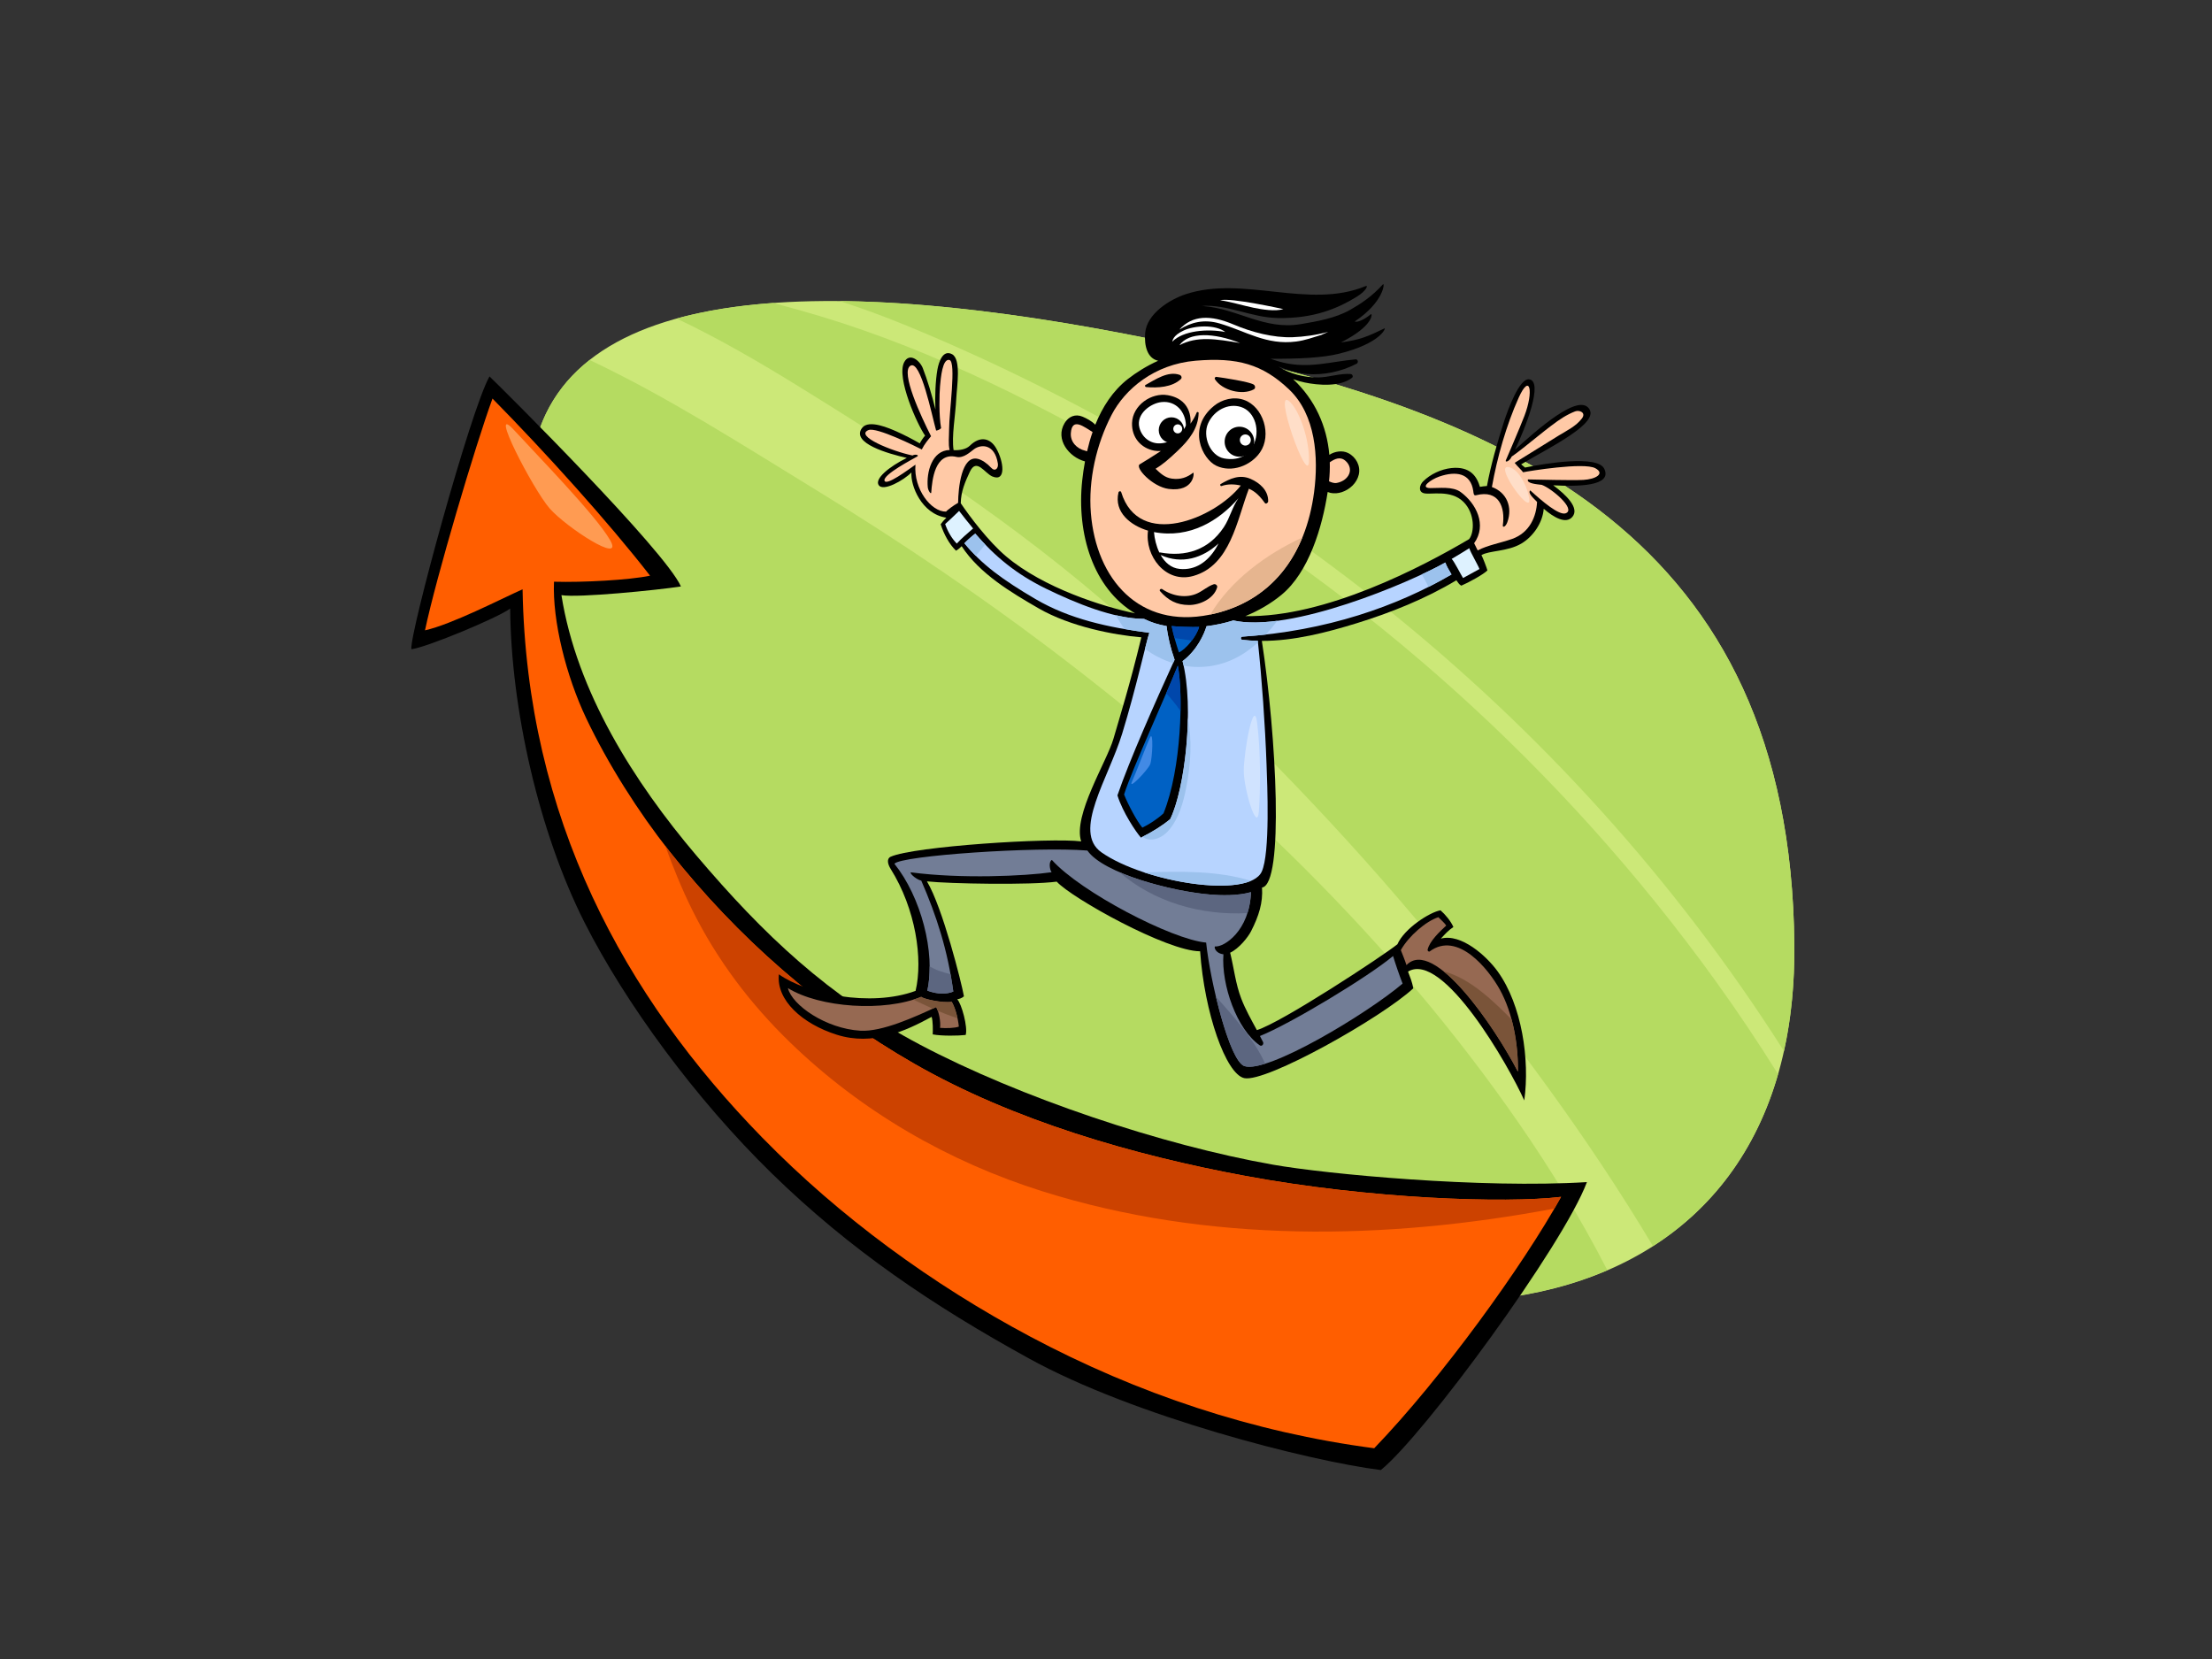 <?xml version="1.0" encoding="utf-8"?>
<!-- Generator: Adobe Illustrator 17.0.0, SVG Export Plug-In . SVG Version: 6.00 Build 0)  -->
<!DOCTYPE svg PUBLIC "-//W3C//DTD SVG 1.1//EN" "http://www.w3.org/Graphics/SVG/1.1/DTD/svg11.dtd">
<svg version="1.1" id="Layer_1" xmlns="http://www.w3.org/2000/svg" xmlns:xlink="http://www.w3.org/1999/xlink" x="0px" y="0px"
	 width="800px" height="600px" viewBox="0 0 800 600" enable-background="new 0 0 800 600" xml:space="preserve">
<rect x="0" y="0" width="800" height="600" fill="#333333" stroke="none"/>
<g>
	<path fill="#CCE878" d="M193.538,160.534c15.448-61.993,117.956-60.558,234.726-35.427
		c116.767,25.127,219.372,68.401,220.682,216.671c1.285,145.132-151.438,162.94-282.633,78.386
		C237.193,336.948,166.613,268.572,193.538,160.534z"/>
	<path fill="#B5DB61" d="M326.845,117.34c122.646,50.244,238.703,137.485,318.344,262.783c2.566-11.62,3.88-24.388,3.757-38.344
		c-1.31-148.271-103.915-191.545-220.682-216.671c-45.031-9.691-87.936-15.852-124.546-16.219
		C311.487,111.426,319.203,114.212,326.845,117.34z"/>
	<path fill="#B5DB61" d="M289.573,140.195c43.272,26.747,85.187,54.363,124,90.119c36.657,33.774,72.146,70.037,104.773,109.622
		c28.457,34.528,55.735,70.982,79.468,110.733c21.264-13.617,37.193-34.223,45.242-62.199
		c-7.228-11.582-14.785-22.854-22.659-33.779c-56.241-77.992-126.536-139.505-202.909-184.452
		c-38.669-22.758-79.254-43.391-121.156-55.978c-5.545-1.665-11.111-3.206-16.694-4.682c-12.764,0.918-24.48,2.754-34.915,5.63
		C260.094,122.482,275.04,131.21,289.573,140.195z"/>
	<path fill="#B5DB61" d="M549.394,406.343c-46.249-66.858-103.739-121.226-164.061-167.491
		c-29.43-22.576-59.777-43.034-90.853-62.055c-26.754-16.378-53.324-33.417-81.209-46.592c-9.784,7.699-16.587,17.686-19.735,30.33
		c-26.924,108.038,43.655,176.413,172.775,259.63c75.775,48.835,158.684,63.474,214.991,39.2
		C571.729,440.747,560.968,423.073,549.394,406.343z"/>
	<path d="M573.93,427.524c-38.116,2.365-94.032-2.863-113.569-6.309c-40.071-7.067-91.486-24.31-127.566-43.359
		c-33.186-17.522-56.641-39.815-80.972-68.49c-22.48-26.495-43.26-59.217-48.772-94.126c5.938,1.052,34.689-1.819,43.217-3.139
		c-5.831-13.096-63.849-70.811-69.232-75.964c-6.876,12.121-29.018,93.397-28.263,98.677c5.836-0.784,31.451-11.48,35.737-14.724
		c0.3,36.067,10.282,80.741,26.939,113.618c14.78,29.171,40.046,63.685,67.674,90.663c28.465,27.797,58.378,47.855,92.997,66.93
		c38.101,20.998,101.163,37.064,127.273,40.364C515.007,519.048,565.373,450.386,573.93,427.524z"/>
	<path fill="#FF5E00" d="M497.001,523.78c-43.778-5.747-85.522-19.7-124.368-40.361c-35.315-18.785-68.803-43.173-96.932-71.964
		c-49.875-51.048-85.254-115.589-86.705-198.337c-8.071,3.637-25.717,12.729-35.287,14.85c3.973-18.939,18.242-66.978,24.408-83.82
		c19.252,19.565,41.979,44.723,56.993,64.064c-7.538,1.57-24.284,2.479-34.751,2.176c-0.598,14.245,4.424,34.171,11.662,49.401
		c7.861,16.542,18.849,33.846,30.129,48.143c24.435,30.965,54.472,57.273,88.534,76.793c35.821,20.532,79.326,33.084,119.666,40.555
		c45.145,8.361,94.198,9.996,114.234,7.578C550.828,457.709,521.358,498.487,497.001,523.78z"/>
	<path fill="#CC4200" d="M250.358,329.093c8.977,18.095,21.025,34.015,35.472,47.993c25.787,24.951,57.218,43.089,91.236,53.783
		c59.734,18.775,123.894,17.735,185.104,6.223c0.846-1.449,1.662-2.875,2.416-4.233c-20.036,2.417-69.089,0.782-114.234-7.578
		c-40.34-7.471-83.845-20.023-119.666-40.555c-34.062-19.52-64.099-45.828-88.534-76.793c-0.521-0.662-1.035-1.359-1.556-2.032
		C243.473,313.797,246.629,321.578,250.358,329.093z"/>
	<path d="M580.185,169.505c-2.426-4.992-21.244-1.953-28.63-0.405c-0.305-0.168-1.067-0.953-1.409-1.163
		c5.945-3.561,12.15-6.675,17.87-10.599c2.364-1.625,8.63-5.901,6.95-9.113c-3.526-6.739-19.175,7.332-27.048,14.411
		c3.694-7.63,10.542-24.969,5.014-25.457c-3.4-0.3-7.531,10.801-8.974,15.267c-2.474,7.66-4.808,15.915-6.181,23.316
		c-0.409-0.007-2.32,0.25-2.545,0.317c-1.049-3.573-3.374-7.551-10.362-6.796c-3.68,0.397-7.565,2.201-10.196,4.831
		c-1.213,1.213-1.858,3.615,0.198,4.24c2.406,0.73,9.774-1.462,14.423,3.166c4.164,4.146,4.007,10.964,2.04,13.458
		c-16.944,10.011-52.031,28.435-80.909,27.837c4.732-1.93,9.168-4.504,13.013-7.664c9.935-8.17,14.791-24.541,16.734-37.22
		c0.34,0.137,0.682,0.255,0.988,0.322c1.375,0.298,2.801,0.169,4.129-0.268c2.876-0.945,5.421-3.295,6.136-6.334
		c0.745-3.159-1.035-6.391-3.848-7.81c-2.04-1.03-4.794-0.662-6.803,0.65c-0.9-10.407-5.201-19.978-13.088-27.361
		c1.303,0.482,2.672,0.876,4.151,1.191c4.947,1.047,12.865,1.637,17.132-1.677c0.58-0.451,0.129-1.33-0.499-1.38
		c-3.849-0.31-7.764,1.194-11.667,1.241c-4.937,0.055-10.245-1.248-14.507-3.958c3.255,1.253,6.573,2.379,10.29,2.702
		c6.046,0.524,12.741-0.898,18.078-3.726c0.692-0.363,0.469-1.638-0.375-1.563c-9.228,0.834-16.75,3.404-26.191,1.178
		c-1.628-0.38-3.127-0.89-4.6-1.385c10.54,0.032,18.82-0.36,24.763-1.828c15.255-3.767,17.006-9.426,16.493-9.182
		c-6.2,2.995-8.866,4.156-15.813,5.108c12.096-6.074,11.399-10.692,10.857-10.228c-1.813,1.544-4.767,3.189-5.819,2.623
		c10.681-7.163,10.857-14.172,10.205-13.446c-4.005,4.444-8.098,7.116-11.922,9.282c-5.317,3.01-11.999,4.164-17.889,5.146
		c-13.235,2.208-22.827-5.647-35.345-6.551c-0.206-0.015-0.4-0.007-0.601-0.015c9.441-0.74,17.927,4.163,27.678,4.352
		c13.098,0.251,21.775-3.516,28.542-7.672c3.504-2.151,4.34-4.319,3.243-3.866c-20.616,8.518-44.198-3.973-65.094,2.937
		c-5.806,1.918-14.073,7.079-14.641,14.093c-0.357,4.451,0.735,9.093,4.714,9.959c-4.148,1.854-7.992,4.29-10.922,6.582
		c-5.451,4.258-9.227,10.116-11.818,16.56c-1.25-1.323-3.245-2.342-4.602-2.916c-2.608-1.104-5.059-0.06-6.486,2.303
		c-3.566,5.913,1.638,12.379,7.349,13.867c0.005,0.002,0.012,0,0.015,0.002c-0.424,2.305-0.756,4.603-1,6.85
		c-2.102,19.371,3.975,39.103,19.112,48.11c-11.51-2.375-33.146-9.196-46.617-20.586c-6.523-5.513-13.29-14.597-16.426-19.236
		c0.054-4.176,1.538-7.667,3.297-11.401c2.421-5.146,5.36,0.586,8.165,1.734c5.05,2.071,4.089-5.503,1.315-10.265
		c-2.035-3.506-5.662-4.642-9.518-0.856c-1.349,1.323-3.856,1.709-5.851,1.578c-0.779-4.999,0.668-12.327,0.975-18.787
		c0.199-4.101,1.861-14.059-1.513-15.892c-3.333-1.813-4.819,2.807-5.302,5.494c-0.719,4.014-0.963,10.017-0.724,14.535
		c-1.131-4.908-3.023-11.032-4.582-15.023c-1.042-2.677-4.829-5.838-6.747-2.077c-2.854,5.6,4.792,22.609,7.593,26.506
		c-0.603,0.612-1.568,2.077-1.928,2.811c-2.395-1.411-5.632-3.074-8.163-4.203c-2.762-1.233-10.255-4.585-12.686-1.415
		c-4.218,5.496,9.55,9.386,16.15,10.868c-6.389,3.178-11.805,7.595-10.121,9.905c1.685,2.31,9.017-1.794,11.806-4.65
		c-0.404,4.632,3.615,15.023,12.622,16.366c-0.767,0.729-1.608,1.734-2.059,2.375c1.173,3.59,3.101,7.213,5.556,9.56
		c0.878-0.476,1.684-1.253,2.034-1.628c6.499,9.954,17.822,16.691,27.802,22.457c11.538,6.665,27.418,9.686,37.191,10.498
		c-4.166,17.217-7.692,28.424-10.094,36.706c-2.405,8.284-14.745,27.774-11.667,37.101c-11.036-1.42-60.68,1.807-68.898,5.546
		c-1.529,0.697-1.084,2.692,0,4.419c9.057,14.448,11.738,32.635,9.007,44.094c-16.326,6.036-39.558,1.079-49.436-5.989
		c-1.022,9.339,8.453,17.91,20.961,21.857c13.022,4.107,24.834-1.32,34.29-6.48c0.482,1.707,0.452,4.791,0.38,6.355
		c3.26,0.62,9.272,0.516,11.92,0.204c0.858-2.73-1.489-11.364-3.057-12.907c0.759-0.117,1.732-0.414,2.432-1.072
		c-0.837-4.757-7.714-32.126-13.384-41.572c8.042,0.884,37.595,1.387,46.931,0.099c5.513,6.02,39.934,25.194,51.867,25.191
		c1.536,22.226,9.334,44.421,15.959,45.875c7.851,1.717,49.743-21.879,61.141-32.481c-0.387-2.231-1.295-4.461-1.908-6.057
		c12.656-7.59,36.473,34.136,42.042,46.6c2.057-14.729-0.881-34.488-9.575-46.59c-4.025-5.607-13.222-13.905-20.591-11.93
		c1.622-1.729,2.588-2.885,4.531-4.196c-0.906-2.101-2.979-4.593-4.66-6.037c-3.885,0.657-13.076,6.561-15.587,12.28
		c-5.118,4.123-41.981,28.39-50.829,31.042c-2.01-3.72-4.097-7.37-5.642-11.384c-2.074-5.382-2.645-11.081-4.019-16.602
		c3.258-1.538,6.493-5.662,7.56-7.764c2.839-5.576,4.325-10.305,3.968-15.81c7.994-1.162,5.238-54.693-0.06-89.199
		c11.641,0.008,23.427-3.04,34.397-6.424c12.116-3.737,24.787-8.798,35.958-15.512c0.504,0.703,1.01,1.576,1.766,1.957
		c2.633-1.097,8.227-4.19,9.454-5.523c-0.221-0.881-1.724-4.798-2.163-5.521c2.808-1.707,9.376-1.218,14.405-4.164
		c4.236-2.486,7.758-7.526,8.119-12.61c3.593,3.114,7.997,5.689,10.357,2.943c2.695-3.142-2.191-7.93-6.92-11.424
		C570.439,175.986,583.301,175.916,580.185,169.505z"/>
	<path fill="#FFC9A6" d="M480.935,167.18c1.816-1.216,3.786-2.228,5.758-0.451c1.563,1.409,2.06,3.531,0.915,5.325
		c-0.925,1.449-2.519,2.308-4.158,2.608c-0.995,0.181-1.885-0.206-2.786-0.581C480.905,171.756,481.004,169.45,480.935,167.18z"/>
	<path fill="#FFFFFF" d="M464.142,111.79c-2.881,0.921-7.699,0.142-10.771-0.486c-3.365-0.683-9.022-2.347-12.111-2.704
		C445.074,107.535,463.906,111.75,464.142,111.79z"/>
	<path fill="#FFFFFF" d="M446.216,117.391c6.448,2.742,14.341,4.819,21.299,4.565c3.942-0.146,8.436-0.754,12.85-1.935
		c-0.839,0.38-1.678,0.754-2.523,1.119c-2.967,0.906-5.886,1.967-9.046,2.377c-10.798,1.406-18.204-3.759-27.727-6.54
		c-5.571-1.626-10.267-0.447-14.542,2.215C431.224,113.979,437.72,113.78,446.216,117.391z"/>
	<path fill="#FFFFFF" d="M428.105,119.519c3.885-1.824,11.428-2.253,15.054,0.565c-6.381-1.241-15.227-0.563-19.212,3.504
		C424.141,123.07,424.193,121.353,428.105,119.519z"/>
	<path fill="#FFFFFF" d="M448.504,124.062c-8.674-1.451-15.539-2.61-21.948,0.789C430.009,120.003,438.97,120.293,448.504,124.062z"
		/>
	<path fill="#FFC9A6" d="M392.414,162.987c-2.942-0.689-5.347-3.154-5.131-6.32c0.412-5.92,4.779-2.261,7.866-0.42
		c-0.792,2.282-1.446,4.62-1.99,6.972C392.92,163.128,392.672,163.047,392.414,162.987z"/>
	<path fill="#FFC9A6" d="M394.528,185.581c-0.963-12.019,1.975-24.884,7.485-35.514c4.814-9.285,15.391-18.341,30.417-19.612
		c15.028-1.27,24.162,1.233,33.811,10.419c9.63,9.168,10.664,24.583,9.026,37.062c-2.982,22.732-15.353,39.861-37.865,44.399
		C412.152,227.428,396.458,209.604,394.528,185.581z"/>
	<path fill="#E6B58F" d="M437.727,222.258c16.473-3.429,27.462-13.639,33.278-27.857
		C458.016,200.386,445.087,209.837,437.727,222.258z"/>
	<path fill="#0061C4" d="M423.748,226.421c1.233,0.181,7.881,0.459,9.94,0.315c-1.027,3.59-4.873,8.136-7.312,9.22
		C425.332,232.796,424.409,229.717,423.748,226.421z"/>
	<path fill="#0061C4" d="M420.803,294.156c-2.082,1.95-5.288,4.059-7.657,5.173c-1.889-2.176-5.19-8.377-6.607-11.994
		c2.863-9.053,15.384-36.382,19.431-46.612C427.956,250.787,427.373,277.914,420.803,294.156z"/>
	<path fill="#FFC9A6" d="M331.089,168.051c-2.392,1.655-10.726,7.94-11.207,5.741c-0.484-2.196,10.362-7.818,11.808-8.674
		c0.883-0.524-0.601-0.975-1.685-0.389c-7.475-1.563-21.046-7.079-15.897-9.188c2.91-1.189,17.257,6,19.269,7.014
		c0.961-1.953,2.411-3.664,3.349-4.793c-3.531-6.969-11.181-23.301-7.444-25.499c3.734-2.198,7.734,17.949,9.277,23.45
		c0.362,0,1.208-0.243,1.809-0.854c-0.843-4.518-0.642-12.491-0.389-15.237c0.277-3.024,0.871-10.044,3.402-9.436
		c2.531,0.61-0.126,18.969-0.122,24.95c0,2.777-0.36,5.585,0.193,7.602c-6.458,0.183-8.436,8.094-7.905,13.497
		c0.122,1.223,1.196,2.767,1.258,1.849c0.31-4.412,1.275-14.674,9.108-12.842c2.585,0.606,5.067-1.853,6.387-2.809
		c2.531-1.831,7.471-1.953,8.593,5.195c0.275,1.757-1.002,3.109-2.447,1.523c-1.447-1.588-3.258-2.794-4.702-3.176
		c-6.025-1.59-7.171,10.622-7.228,15.879c-1.568,0.853-4.119,2.774-4.34,3.178C336.753,185.151,330.366,176.845,331.089,168.051z"/>
	<path fill="#DEF2FF" d="M346.028,196.597c-1.888-1.948-3.347-4.525-4.195-7.069c0.082-0.01,3.705-3.431,5.044-4.746
		c1.68,2.193,3.37,4.328,5.059,6.35C350.37,192.478,347.653,194.779,346.028,196.597z"/>
	<path fill="#966952" d="M346.785,371.286c-1.405,0.539-4.563,0.645-6.804,0.454c0.283-2.196-0.419-5.91-1.417-7.503
		c-7.714,3.568-19.574,8.997-27.395,8.533c-12.456-0.737-24.685-9.203-26.211-15.403c11.538,7.121,34.948,8.679,48.239,3.129
		c0.379,0.663,7.548,2.38,11.006,1.811C345.481,364.495,346.474,368.125,346.785,371.286z"/>
	<path fill="#966952" d="M520.202,331.718c1.035,1.052,2.328,2.166,2.848,3.022c-2.322,2.146-6.054,5.654-6.736,8.738
		c-0.085,0.394,0.424,0.858,0.756,0.61c10.123-7.511,21.287,6.417,25.4,13.873c4.655,8.448,6.677,19.765,6.498,29.615
		c-8.064-15.679-30.442-48.81-40.299-38.528c-0.563-1.808-1.332-3.593-2.04-5.427C509.456,338.542,515.711,333.17,520.202,331.718z"
		/>
	<path fill="#727D96" d="M439.504,342.293c-0.548-0.057-0.11,2.476,2.962,2.839c-0.797,11.039,4.856,27.239,13.16,32.933
		c0.754,0.518,1.528-0.456,1.178-1.176c-0.36-0.745-0.749-1.469-1.129-2.199c10.872-4.337,39.21-21.411,48.145-28.936
		c0.849,2.824,2.37,7.255,3.454,9.98c-12.939,10.964-49.001,32.678-57.243,29.826c-5.342-1.851-12.336-30.471-13.816-44.661
		c-12.304-1.076-45.398-18.276-55.79-29.886c-1.271,0.645-0.739,3.663-0.095,4.442c-9.612,1.389-32.784,2.439-50.753,0.054
		c-0.987-0.132,1.248,2.357,3.623,3.005c5.533,12.744,9.558,25.152,11.574,40.111c-2.518,1.02-5.659,1.014-9.392-0.338
		c3.044-13.766-2.35-33.997-11.909-45.894c2.271-2.952,51.321-6.288,69.794-4.784c5.844,8.354,30.814,14.828,44.435,15.919
		c3.958,0.32,9.835,0.501,14.739-0.871C451.91,336.814,442.575,342.616,439.504,342.293z"/>
	<path fill="#B7D4FF" d="M449.27,230.26c-0.621,0.043-0.67,1.047-0.02,1.127c1.876,0.221,3.762,0.343,5.652,0.387
		c1.462,13.666,2.638,30.172,3.159,44.624c0.255,7.094,1.35,32.198-1.741,38.851c-4.623,9.952-42.382,3.932-57.959-6.982
		c-10.634-7.449,2.496-26.682,7.499-42.974c5.007-16.291,8.741-33.447,9.813-36.429c-14.904-1.95-28.836-4.972-41.161-12.198
		c-11.88-6.965-19.413-12.49-25.727-20.185c1.112-1.188,2.958-2.799,3.932-3.489c7.111,8.262,14.915,14.706,25.573,19.899
		c10.783,5.253,24.564,10.94,35.461,10.94c2.787,1.322,4.848,2,8.173,2.598c0.399,3.816,1.422,7.958,2.884,12.181
		c-7.049,15.428-16.344,36.381-20.671,49.048c1.923,6.171,6.754,13.309,8.493,15.267c4.007-1.948,7.853-4.386,10.578-6.66
		c5.287-10.719,8.811-40.114,4.486-57.167c5.268-3.937,7.848-9.835,8.665-12.62c3.262-0.399,6.516-1.096,9.684-2.084
		c20.591,4.632,63.913-13.709,76.674-20.957c0.419,1.323,1.578,3.168,2.248,4.313C505.256,219.281,479.776,228.216,449.27,230.26z"
		/>
	<path fill="#DEF2FF" d="M529.132,209.048c-0.745-1.112-3.129-5.926-4.116-6.917c2.129-1.245,4.255-2.526,6.377-3.863
		c0.384,1.442,3.161,6.096,3.672,7.533C533.269,206.797,530.914,208.051,529.132,209.048z"/>
	<path fill="#FFC9A6" d="M552.611,173.398c-0.64,1.464,3.387,1.764,4.968,1.952c3.525,1.216,12.5,8.769,8.716,10.274
		c-2.38,0.941-8.555-4.347-12.848-8.26c-1.075,0.909,1.317,2.958,2.451,4.156c-0.239,5.118-2.565,11.128-9.056,13.401
		c-4.236,1.484-8.719,2.214-12.419,4.139c-0.126-0.139-1.153-2.456-1.283-2.598c4.727-6.582,0.757-14.393-4.885-18.515
		c-2.905-2.117-7.773-1.38-10.947-1.422c-4.04-0.057,0.157-3.121,3.253-4.181c5.93-2.029,11.311-1.332,12.26,5.198
		c0.124,0.854,0.124,1.796,0.982,1.576c8.314-2.144,10.635,4.354,9.719,10.816c-0.142,1.013,0.997,0.682,1.638-1.104
		c1.935-5.387-0.209-10.751-5.595-12.694c1.896-10.709,5.27-22.485,9.684-32.295c4.109-9.143,5.488-2.312,2.079,6.577
		c-1.737,4.538-6.397,15.267-6.727,16.08c-0.332,0.812,1.28,0.487,2.124-1.375c4.573-3.104,13.741-11.212,18.576-14.15
		c1.405-0.856,2.846-1.615,4.379-2.198c1.551-0.59,4.091,0.452,2.402,2.618c-2.199,2.826-5.312,4.258-8.304,6.099
		c-5.394,3.325-10.58,6.558-15.974,9.898c0.909,1.209,2.565,2.68,3.045,3.411c1.841-0.404,21.979-3.7,26.122-1.462
		c3.606,1.95,0.159,3.98-4.325,4.225C568.196,173.802,556.194,173.415,552.611,173.398z"/>
	<path d="M431.524,170.957c-2.176,1.709-4.536,2.57-7.657,2.153c-2.663-0.355-4.231-1.99-5.94-3.57
		c2.524-1.558,4.464-3.142,8.171-6.672c3.955-3.767,7.263-7.928,7.406-13.5c0.012-0.359-0.558-0.533-0.7-0.174
		c-0.608,1.57-1.372,2.746-2.258,4.047c0,0,1.199-8.669-8.211-10.319c-5.871-1.029-12.704,3.602-12.915,10.059
		c-0.174,5.272,3.268,9.156,8.089,10.011c0.781,0.139,1.558,0.163,2.328,0.129c-1.566,1.044-5.978,3.848-7.597,4.776
		c-1.968,1.126,4.577,8.175,10.436,8.932C432.086,178.04,431.989,170.589,431.524,170.957z"/>
	<path fill="#FFFFFF" d="M412.07,154.63c-1.246-4.898,4.02-8.801,8.047-9.218c5.23-0.534,8.64,3.583,8.783,8.367
		c-0.003,0.012-0.008,0.019-0.01,0.028c-0.261,1.385-2.632,3.503-3.68,4.402c-1.571,1.349-3.653,2.047-5.685,2.139
		C415.982,160.513,412.968,158.169,412.07,154.63z"/>
	<path d="M449.866,144.617c-3.692-1.285-7.918-0.194-10.828,2.188c-9.774,7.997-4.233,19.185,0.829,21.623
		c5.548,2.665,12.495,0.027,15.855-4.841C460.038,157.338,456.94,147.081,449.866,144.617z"/>
	<path fill="#FFFFFF" d="M453.13,161.392c-1.856,3.486-5.478,5.288-10.351,4.421c-5.185-0.921-7.974-8.108-5.826-12.766
		c2.148-4.66,7.19-7.312,11.815-5.875C453.945,148.782,456.039,155.929,453.13,161.392z"/>
	<path d="M452.287,173.19c-3.915-1.697-7.421-0.121-10.806,1.858c-0.387,0.223-0.107,0.884,0.318,0.732
		c2.153-0.784,4.664-0.73,6.955-0.173c-9.575,12.106-36.898,23.115-43.254,2.397c-0.162-0.528-0.871-0.387-0.983,0.089
		c-1.712,7.171,4.438,11.981,10.679,13.822c-1.263,9.106,6.379,19.227,16.413,16.376c13.396-3.806,15.704-20.101,20.066-31.546
		c1.236,0.568,3.168,1.472,5.794,5.188c0.343,0.486,1.171-0.069,1.182-0.625C458.743,177.401,455.629,174.637,452.287,173.19z"/>
	<path fill="#FFFFFF" d="M447.906,180.184c-2.24,3.154-3.122,7.218-5.312,10.508c-5.478,8.227-13.773,10.815-23.082,9.099
		c-0.08-0.017-0.149,0.012-0.213,0.04c-1.129-2.339-1.751-5.025-1.948-7.396C430.326,194.902,440.965,188.204,447.906,180.184z"/>
	<path fill="#FFFFFF" d="M439.713,198.339c-2.968,4.811-7.359,7.989-13.079,7.417c-3.129-0.315-5.364-2.367-6.865-5.032
		c7.729,3.538,15.256,1.049,20.941-4.176C440.375,197.143,440.068,197.766,439.713,198.339z"/>
	<path d="M438.948,211.311c-2.154,0.727-3.781,2.268-5.828,3.24c-4.064,1.943-9.148,1.029-12.79-1.483
		c-0.461-0.32-1.204,0.245-0.776,0.73c2.943,3.327,5.967,4.998,10.498,5.01c3.958,0.008,8.982-2.33,10.141-6.366
		C440.402,211.721,439.598,211.093,438.948,211.311z"/>
	<path d="M428.244,155.571c0,2.565-2.054,4.643-4.583,4.643c-2.529,0-4.585-2.079-4.585-4.643c0-2.568,2.055-4.645,4.585-4.645
		C426.19,150.926,428.244,153.003,428.244,155.571z"/>
	<ellipse cx="448.26" cy="159.752" rx="5.349" ry="5.419"/>
	<path fill="#FFFFFF" d="M452.384,159.132c0,1.111-0.889,2.012-1.987,2.012c-1.096,0-1.985-0.901-1.985-2.012
		c0-1.114,0.889-2.013,1.985-2.013C451.495,157.119,452.384,158.018,452.384,159.132z"/>
	<path fill="#FFFFFF" d="M427.565,155.107c0,0.901-0.722,1.635-1.612,1.635c-0.895,0-1.617-0.734-1.617-1.635
		c0-0.905,0.722-1.637,1.617-1.637C426.843,153.471,427.565,154.202,427.565,155.107z"/>
	<path d="M426.627,135.568c-4.211-1.476-8.776,1.702-12.329,3.653c-0.404,0.221-0.139,0.739,0.231,0.771
		c4.101,0.36,9.342,0.102,12.537-2.888C427.621,136.587,427.232,135.781,426.627,135.568z"/>
	<path d="M453.352,139.048c-1.789-1.008-10.862-2.427-13.413-2.744c-0.481-0.059-0.787,0.466-0.529,0.871
		c2.545,3.978,9.848,5.935,14.059,3.638C454.187,140.42,453.959,139.389,453.352,139.048z"/>
	<path fill="#9CC2ED" d="M352.91,201.024c1.124-1.375,2.268-2.737,3.411-4.097c-1.223-1.268-2.427-2.568-3.603-3.935
		c-0.973,0.69-2.819,2.302-3.932,3.489C350.099,198.081,351.466,199.58,352.91,201.024z"/>
	<path fill="#9CC2ED" d="M516.644,212.273c2.875-1.454,5.655-2.962,8.322-4.523c-0.67-1.146-1.829-2.99-2.248-4.313
		c-2.091,1.188-5.01,2.674-8.503,4.303C515.079,209.211,515.902,210.713,516.644,212.273z"/>
	<path fill="#9CC2ED" d="M448.858,236.915c2.224-1.328,4.236-2.878,6.102-4.58c-0.02-0.184-0.039-0.379-0.059-0.561
		c-1.89-0.044-3.776-0.166-5.652-0.387c-0.65-0.08-0.601-1.084,0.02-1.127c2.895-0.194,5.742-0.456,8.546-0.771
		c1.466-1.581,2.841-3.253,4.164-4.982c-6.005,0.792-11.508,0.885-15.937-0.114c-3.168,0.988-6.422,1.685-9.684,2.084
		c-0.817,2.786-3.397,8.684-8.665,12.62c0.136,0.536,0.265,1.087,0.385,1.647C434.904,241.956,442.152,240.914,448.858,236.915z"/>
	<path fill="#9CC2ED" d="M413.874,315.534c13.971,4.585,30.757,6.384,38.545,3.039C440.402,314.829,426.565,315.099,413.874,315.534
		z"/>
	<path fill="#9CC2ED" d="M422.702,300.276c3.704-4.364,5.262-10.037,6.339-15.584c1.687-8.686,2.087-17.018,0.566-25.224
		c-0.191,14.453-2.903,29.708-6.399,36.798c-2.6,2.169-6.22,4.479-10.021,6.381C415.962,304.664,420.024,303.428,422.702,300.276z"
		/>
	<path fill="#9CC2ED" d="M406.797,227.526c2.918,0.508,5.876,0.945,8.877,1.338c-0.31,0.863-0.851,2.943-1.575,5.818
		c3.099,2.271,6.531,4.034,10.155,5.146c0.184-0.405,0.374-0.821,0.554-1.218c-1.462-4.223-2.486-8.366-2.884-12.181
		c-3.325-0.598-5.385-1.277-8.173-2.598c-3.185,0-6.622-0.497-10.153-1.317C404.531,224.282,405.599,225.958,406.797,227.526z"/>
	<path fill="#0047AB" d="M430.994,231.701c1.208-1.586,2.235-3.364,2.694-4.965c-2.059,0.144-8.707-0.134-9.94-0.315
		c0.3,1.493,0.67,2.932,1.065,4.362C426.882,231.031,428.947,231.322,430.994,231.701z"/>
	<path fill="#0047AB" d="M426.951,257.158c0.122-6.838-0.255-12.771-0.98-16.435c-0.982,2.486-2.466,5.982-4.191,9.977
		C423.63,252.732,425.376,254.891,426.951,257.158z"/>
	<path fill="#5C6680" d="M451.146,330.239c0.704-2.201,1.188-4.71,1.293-7.582c-4.905,1.372-10.781,1.191-14.739,0.871
		c-8.937-0.717-22.76-3.749-32.861-8.111C417.404,326.307,434.423,331.14,451.146,330.239z"/>
	<path fill="#5C6680" d="M339.708,351.134c-1.226-0.432-2.374-0.997-3.491-1.612c0.022,3.094-0.24,6.057-0.838,8.764
		c3.734,1.352,6.875,1.359,9.392,0.338c-0.29-2.147-0.632-4.23-1.003-6.28C342.407,351.994,341.051,351.607,339.708,351.134z"/>
	<path fill="#5C6680" d="M439.742,360.419c2.888,12.138,6.918,23.971,10.289,25.14c1.595,0.553,4.241,0.176,7.555-0.859
		C453.525,375.817,446.454,368.009,439.742,360.419z"/>
	<path fill="#7A5439" d="M337.344,364.8c0.414-0.193,0.826-0.382,1.219-0.563c0.223,0.354,0.427,0.827,0.613,1.352
		c2.23,0.941,4.489,1.811,6.773,2.541c0.112,0.022,0.224,0.033,0.337,0.057c-0.481-2.225-1.213-4.389-2.084-5.88
		c-3.457,0.57-10.627-1.147-11.006-1.811c-0.901,0.375-1.854,0.714-2.841,1.022C332.649,362.642,334.977,363.753,337.344,364.8z"/>
	<path fill="#7A5439" d="M546.488,368.507c-6.151-6.222-14.929-14.833-24.338-17.168c10.046,8.108,21.519,25.934,26.817,36.236
		c0.11-6.071-0.621-12.698-2.287-18.867C546.617,368.641,546.553,368.572,546.488,368.507z"/>
	<path fill="#FFDEC8" d="M466.603,145.405c3.354,3.29,6.987,13.344,6.806,21.368C473.187,176.565,459.792,138.724,466.603,145.405z"
		/>
	<path fill="#FFDEC8" d="M546.598,169.25c3.31,1.419,6.171,7.721,6.493,11.483C553.601,186.67,538.831,165.922,546.598,169.25z"/>
	<path fill="#D0E3FF" d="M454.679,261.506c1.285,10.441,1.213,23.976,0.605,31.968c-0.605,7.989-5.456-7.992-5.456-14.753
		C449.828,271.957,453.466,251.672,454.679,261.506z"/>
	<path fill="#428AE5" d="M409.415,282.642c1.328-2.865,5.332-13.513,6.563-16.006c1.23-2.494,0.819,7.692,0,9.771
		C415.156,278.486,407.772,286.174,409.415,282.642z"/>
	<path fill="#FF9B52" d="M185.969,155.605c7.98,8.711,29.404,30.559,34.679,39.731c5.278,9.168-15.832-4.585-21.862-11.461
		C192.757,176.998,176.168,144.907,185.969,155.605z"/>
</g>
</svg>

